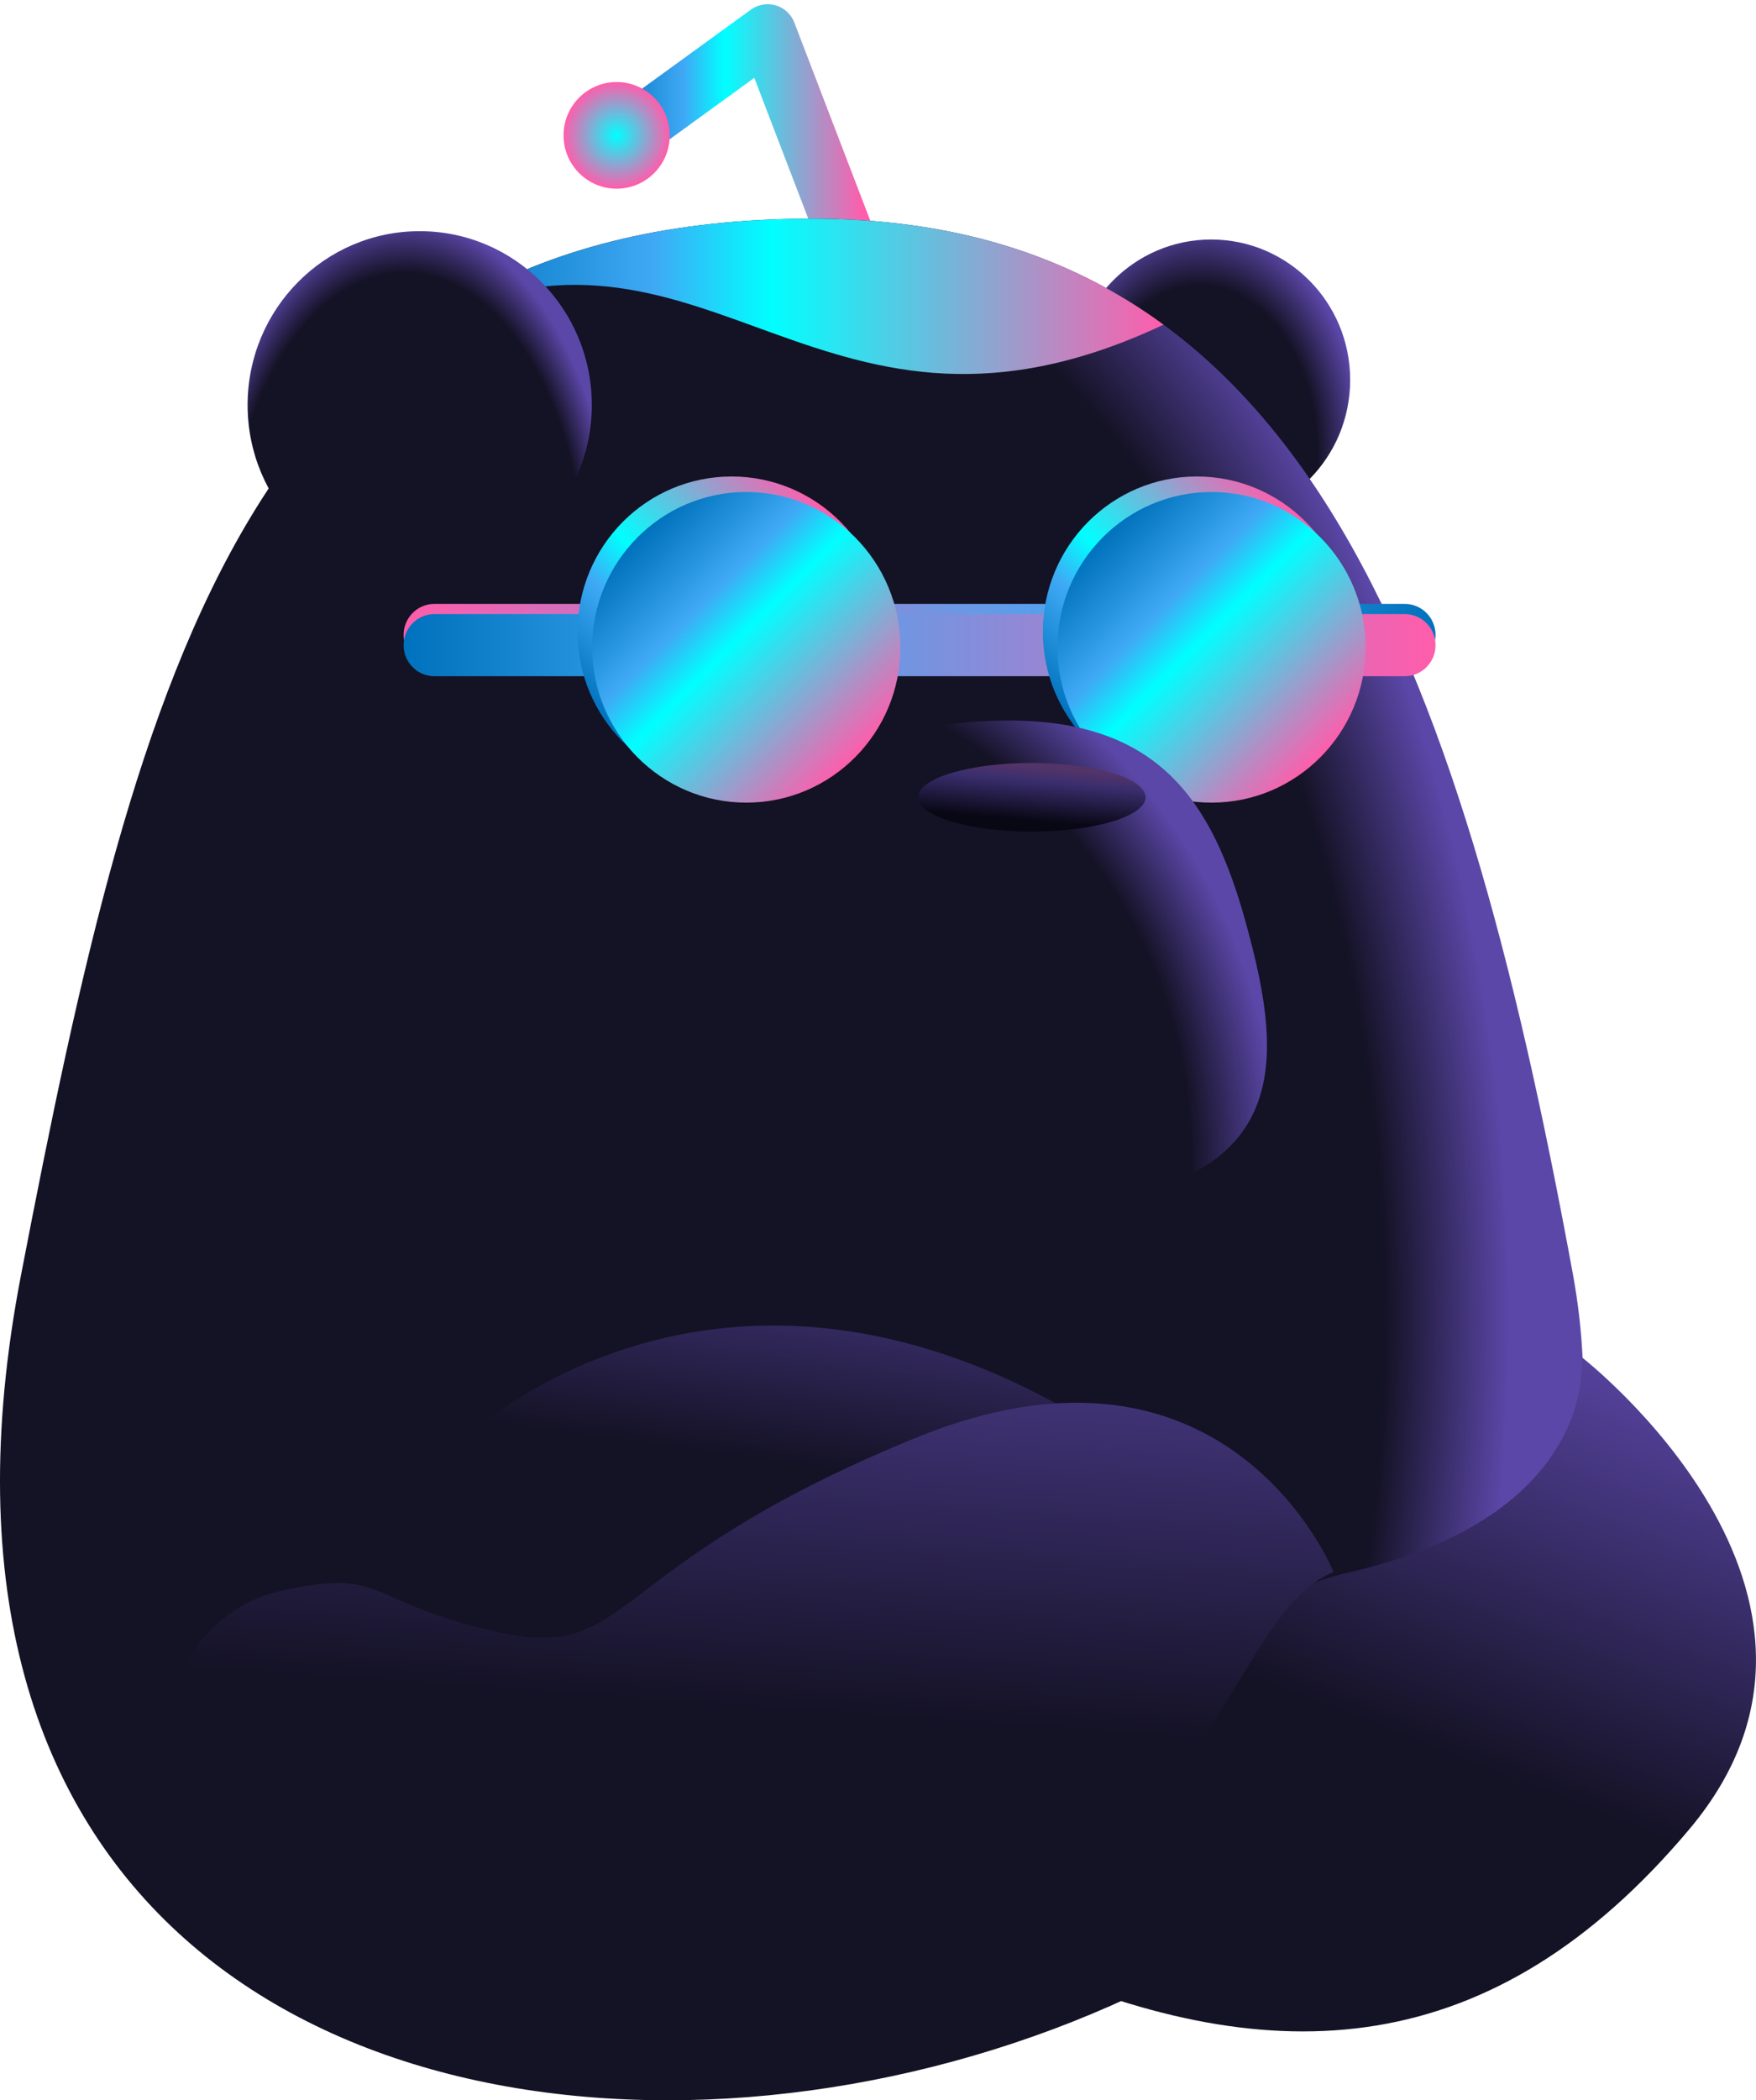 <svg width="215" height="257" viewBox="0 0 215 257" fill="none" xmlns="http://www.w3.org/2000/svg">
<g clip-path="url(#clip0_3904_6543)">
<path d="M104 30.117L93.988 4.016L76 17.069" stroke="url(#paint0_linear_3904_6543)" stroke-width="7" stroke-linecap="round" stroke-linejoin="round"/>
<path d="M148.298 63.666C157.691 63.666 165.31 55.976 165.31 46.487C165.31 36.998 157.691 29.307 148.298 29.307C138.905 29.307 131.285 36.998 131.285 46.487C131.285 55.976 138.905 63.666 148.298 63.666Z" fill="url(#paint1_radial_3904_6543)"/>
<path d="M192.573 155.865C213.341 268.928 -27.249 310.793 2.562 156.083C17.073 80.778 30.889 26.76 99.466 26.76C158.601 26.76 178.446 78.993 192.573 155.865Z" fill="url(#paint2_radial_3904_6543)"/>
<path d="M142.46 39.73C130.984 31.324 116.938 26.76 99.467 26.76C80.249 26.76 65.334 31.003 53.5 38.762C87.067 23.477 100.789 59.368 142.46 39.73Z" fill="url(#paint3_linear_3904_6543)"/>
<path d="M42.866 196.053C45.516 179.991 81.402 145.373 129.554 171.885C177.699 198.397 98.522 213.785 69.035 209.098C39.548 204.412 42.866 196.053 42.866 196.053Z" fill="url(#paint4_linear_3904_6543)"/>
<path d="M125.656 240.502C155.838 253.595 182.668 252.587 206.855 223.813C231.042 195.047 193.639 166.056 193.639 166.056C193.639 166.056 195.992 185.292 165.318 192.37C134.638 199.447 125.656 240.502 125.656 240.502Z" fill="url(#paint5_linear_3904_6543)"/>
<path d="M34.2 194.713C16.001 198.847 9.183 232.845 47.538 248.233C85.885 263.621 115.702 251.244 133.591 231.17C151.481 211.102 154.211 196.041 163.281 192.369C163.281 192.369 150.402 160.258 112.014 175.98C73.626 191.702 77.604 203.411 61.037 199.733C44.469 196.055 47.45 191.702 34.2 194.713Z" fill="url(#paint6_linear_3904_6543)"/>
<path d="M51.388 70.833C63.027 70.833 72.46 61.31 72.46 49.559C72.46 37.809 63.027 28.286 51.388 28.286C39.75 28.286 30.316 37.809 30.316 49.559C30.316 61.31 39.75 70.833 51.388 70.833Z" fill="url(#paint7_radial_3904_6543)"/>
<path d="M171.995 73.897H53.183C51.1 73.897 49.414 75.6 49.414 77.698C49.414 79.803 51.1 81.499 53.183 81.499H171.995C174.078 81.499 175.764 79.796 175.764 77.698C175.764 75.594 174.078 73.897 171.995 73.897Z" fill="url(#paint8_linear_3904_6543)"/>
<path d="M171.995 75.144H53.183C51.1 75.144 49.414 76.847 49.414 78.945C49.414 81.049 51.1 82.746 53.183 82.746H171.995C174.078 82.746 175.764 81.043 175.764 78.945C175.764 76.84 174.078 75.144 171.995 75.144Z" fill="url(#paint9_linear_3904_6543)"/>
<path d="M146.55 96.316C156.968 96.316 165.417 87.808 165.417 77.311C165.417 66.814 156.968 58.306 146.55 58.306C136.133 58.306 127.684 66.814 127.684 77.311C127.684 87.808 136.133 96.316 146.55 96.316Z" fill="url(#paint10_linear_3904_6543)"/>
<path d="M148.34 98.216C158.757 98.216 167.206 89.708 167.206 79.211C167.206 68.714 158.757 60.206 148.34 60.206C137.922 60.206 129.473 68.714 129.473 79.211C129.473 89.708 137.922 98.216 148.34 98.216Z" fill="url(#paint11_linear_3904_6543)"/>
<path d="M89.582 96.316C100 96.316 108.449 87.808 108.449 77.311C108.449 66.814 100 58.306 89.582 58.306C79.164 58.306 70.715 66.814 70.715 77.311C70.715 87.808 79.164 96.316 89.582 96.316Z" fill="url(#paint12_linear_3904_6543)"/>
<path d="M91.375 98.216C101.793 98.216 110.242 89.708 110.242 79.211C110.242 68.714 101.793 60.206 91.375 60.206C80.957 60.206 72.508 68.714 72.508 79.211C72.508 89.708 80.957 98.216 91.375 98.216Z" fill="url(#paint13_linear_3904_6543)"/>
<path d="M152.5 112.786C157.335 130.204 159.25 147.547 123.519 147.547C80.209 147.547 87.539 130.66 93.358 112.82C98.044 98.481 102.178 88.168 123.519 88.168C141.927 88.168 148.421 98.093 152.5 112.779V112.786Z" fill="url(#paint14_radial_3904_6543)"/>
<path d="M126.335 101.757C134.022 101.757 140.253 99.877 140.253 97.555C140.253 95.232 134.022 93.358 126.335 93.358C118.648 93.358 112.418 95.239 112.418 97.555C112.418 99.871 118.648 101.757 126.335 101.757Z" fill="url(#paint15_linear_3904_6543)"/>
<path d="M75.5 23.09C79.09 23.09 82 20.168 82 16.564C82 12.961 79.09 10.039 75.5 10.039C71.91 10.039 69 12.961 69 16.564C69 20.168 71.91 23.09 75.5 23.09Z" fill="url(#paint16_radial_3904_6543)"/>
</g>
<defs>
<linearGradient id="paint0_linear_3904_6543" x1="74.304" y1="17.069" x2="105.696" y2="17.069" gradientUnits="userSpaceOnUse">
<stop stop-color="#0071BC"/>
<stop offset="0.3" stop-color="#3FA9F5"/>
<stop offset="0.46" stop-color="#00FFFF"/>
<stop offset="1" stop-color="#FF5DAB"/>
</linearGradient>
<radialGradient id="paint1_radial_3904_6543" cx="0" cy="0" r="1" gradientUnits="userSpaceOnUse" gradientTransform="translate(146.864 55.489) scale(20.005 28.482)">
<stop offset="0.72" stop-color="#141225"/>
<stop offset="1" stop-color="#5B47A8"/>
</radialGradient>
<radialGradient id="paint2_radial_3904_6543" cx="0" cy="0" r="1" gradientUnits="userSpaceOnUse" gradientTransform="translate(82.379 161.062) scale(102.475 161.051)">
<stop stop-color="#141225"/>
<stop offset="0.85" stop-color="#141225"/>
<stop offset="1" stop-color="#5B47A8"/>
</radialGradient>
<linearGradient id="paint3_linear_3904_6543" x1="53.5" y1="36.269" x2="142.46" y2="36.269" gradientUnits="userSpaceOnUse">
<stop stop-color="#0071BC"/>
<stop offset="0.3" stop-color="#3FA9F5"/>
<stop offset="0.46" stop-color="#00FFFF"/>
<stop offset="1" stop-color="#FF5DAB"/>
</linearGradient>
<linearGradient id="paint4_linear_3904_6543" x1="92.249" y1="203.837" x2="100.896" y2="140.131" gradientUnits="userSpaceOnUse">
<stop offset="0.39" stop-color="#141225"/>
<stop offset="1" stop-color="#5B47A8"/>
</linearGradient>
<linearGradient id="paint5_linear_3904_6543" x1="161.111" y1="247.183" x2="194.83" y2="161.158" gradientUnits="userSpaceOnUse">
<stop offset="0.39" stop-color="#141225"/>
<stop offset="1" stop-color="#5B47A8"/>
</linearGradient>
<linearGradient id="paint6_linear_3904_6543" x1="88.15" y1="251.214" x2="95.771" y2="143.34" gradientUnits="userSpaceOnUse">
<stop offset="0.39" stop-color="#141225"/>
<stop offset="1" stop-color="#5B47A8"/>
</linearGradient>
<radialGradient id="paint7_radial_3904_6543" cx="0" cy="0" r="1" gradientUnits="userSpaceOnUse" gradientTransform="translate(49.58 71.406) scale(25.932 44.597)">
<stop offset="0.85" stop-color="#141225"/>
<stop offset="1" stop-color="#5B47A8"/>
</radialGradient>
<linearGradient id="paint8_linear_3904_6543" x1="49.421" y1="77.692" x2="175.771" y2="77.692" gradientUnits="userSpaceOnUse">
<stop stop-color="#FF5DAB"/>
<stop offset="0.7" stop-color="#3FA9F5"/>
<stop offset="1" stop-color="#0071BC"/>
</linearGradient>
<linearGradient id="paint9_linear_3904_6543" x1="49.421" y1="78.945" x2="175.771" y2="78.945" gradientUnits="userSpaceOnUse">
<stop stop-color="#0071BC"/>
<stop offset="0.3" stop-color="#3FA9F5"/>
<stop offset="1" stop-color="#FF5DAB"/>
</linearGradient>
<linearGradient id="paint10_linear_3904_6543" x1="133.253" y1="90.785" x2="160.125" y2="64.103" gradientUnits="userSpaceOnUse">
<stop stop-color="#0071BC"/>
<stop offset="0.3" stop-color="#3FA9F5"/>
<stop offset="0.46" stop-color="#00FFFF"/>
<stop offset="1" stop-color="#FF5DAB"/>
</linearGradient>
<linearGradient id="paint11_linear_3904_6543" x1="135.042" y1="65.737" x2="161.915" y2="92.419" gradientUnits="userSpaceOnUse">
<stop stop-color="#0071BC"/>
<stop offset="0.3" stop-color="#3FA9F5"/>
<stop offset="0.46" stop-color="#00FFFF"/>
<stop offset="1" stop-color="#FF5DAB"/>
</linearGradient>
<linearGradient id="paint12_linear_3904_6543" x1="76.284" y1="90.785" x2="103.163" y2="64.11" gradientUnits="userSpaceOnUse">
<stop stop-color="#0071BC"/>
<stop offset="0.3" stop-color="#3FA9F5"/>
<stop offset="0.46" stop-color="#00FFFF"/>
<stop offset="1" stop-color="#FF5DAB"/>
</linearGradient>
<linearGradient id="paint13_linear_3904_6543" x1="78.078" y1="65.737" x2="104.95" y2="92.412" gradientUnits="userSpaceOnUse">
<stop stop-color="#0071BC"/>
<stop offset="0.3" stop-color="#3FA9F5"/>
<stop offset="0.46" stop-color="#00FFFF"/>
<stop offset="1" stop-color="#FF5DAB"/>
</linearGradient>
<radialGradient id="paint14_radial_3904_6543" cx="0" cy="0" r="1" gradientUnits="userSpaceOnUse" gradientTransform="translate(85.74 141.887) scale(70.679 71.631)">
<stop offset="0.85" stop-color="#141225"/>
<stop offset="1" stop-color="#5B47A8"/>
</radialGradient>
<linearGradient id="paint15_linear_3904_6543" x1="126.086" y1="100.429" x2="126.678" y2="93.829" gradientUnits="userSpaceOnUse">
<stop stop-color="#080714"/>
<stop offset="0.74" stop-color="#3A2E6E"/>
<stop offset="1" stop-color="#533468"/>
</linearGradient>
<radialGradient id="paint16_radial_3904_6543" cx="0" cy="0" r="1" gradientUnits="userSpaceOnUse" gradientTransform="translate(75.5 16.564) scale(6.5 6.525)">
<stop stop-color="#00FFFF"/>
<stop offset="1" stop-color="#FF5DAB"/>
</radialGradient>
<clipPath id="clip0_3904_6543">
<rect width="215" height="257" fill="white"/>
</clipPath>
</defs>
</svg>
